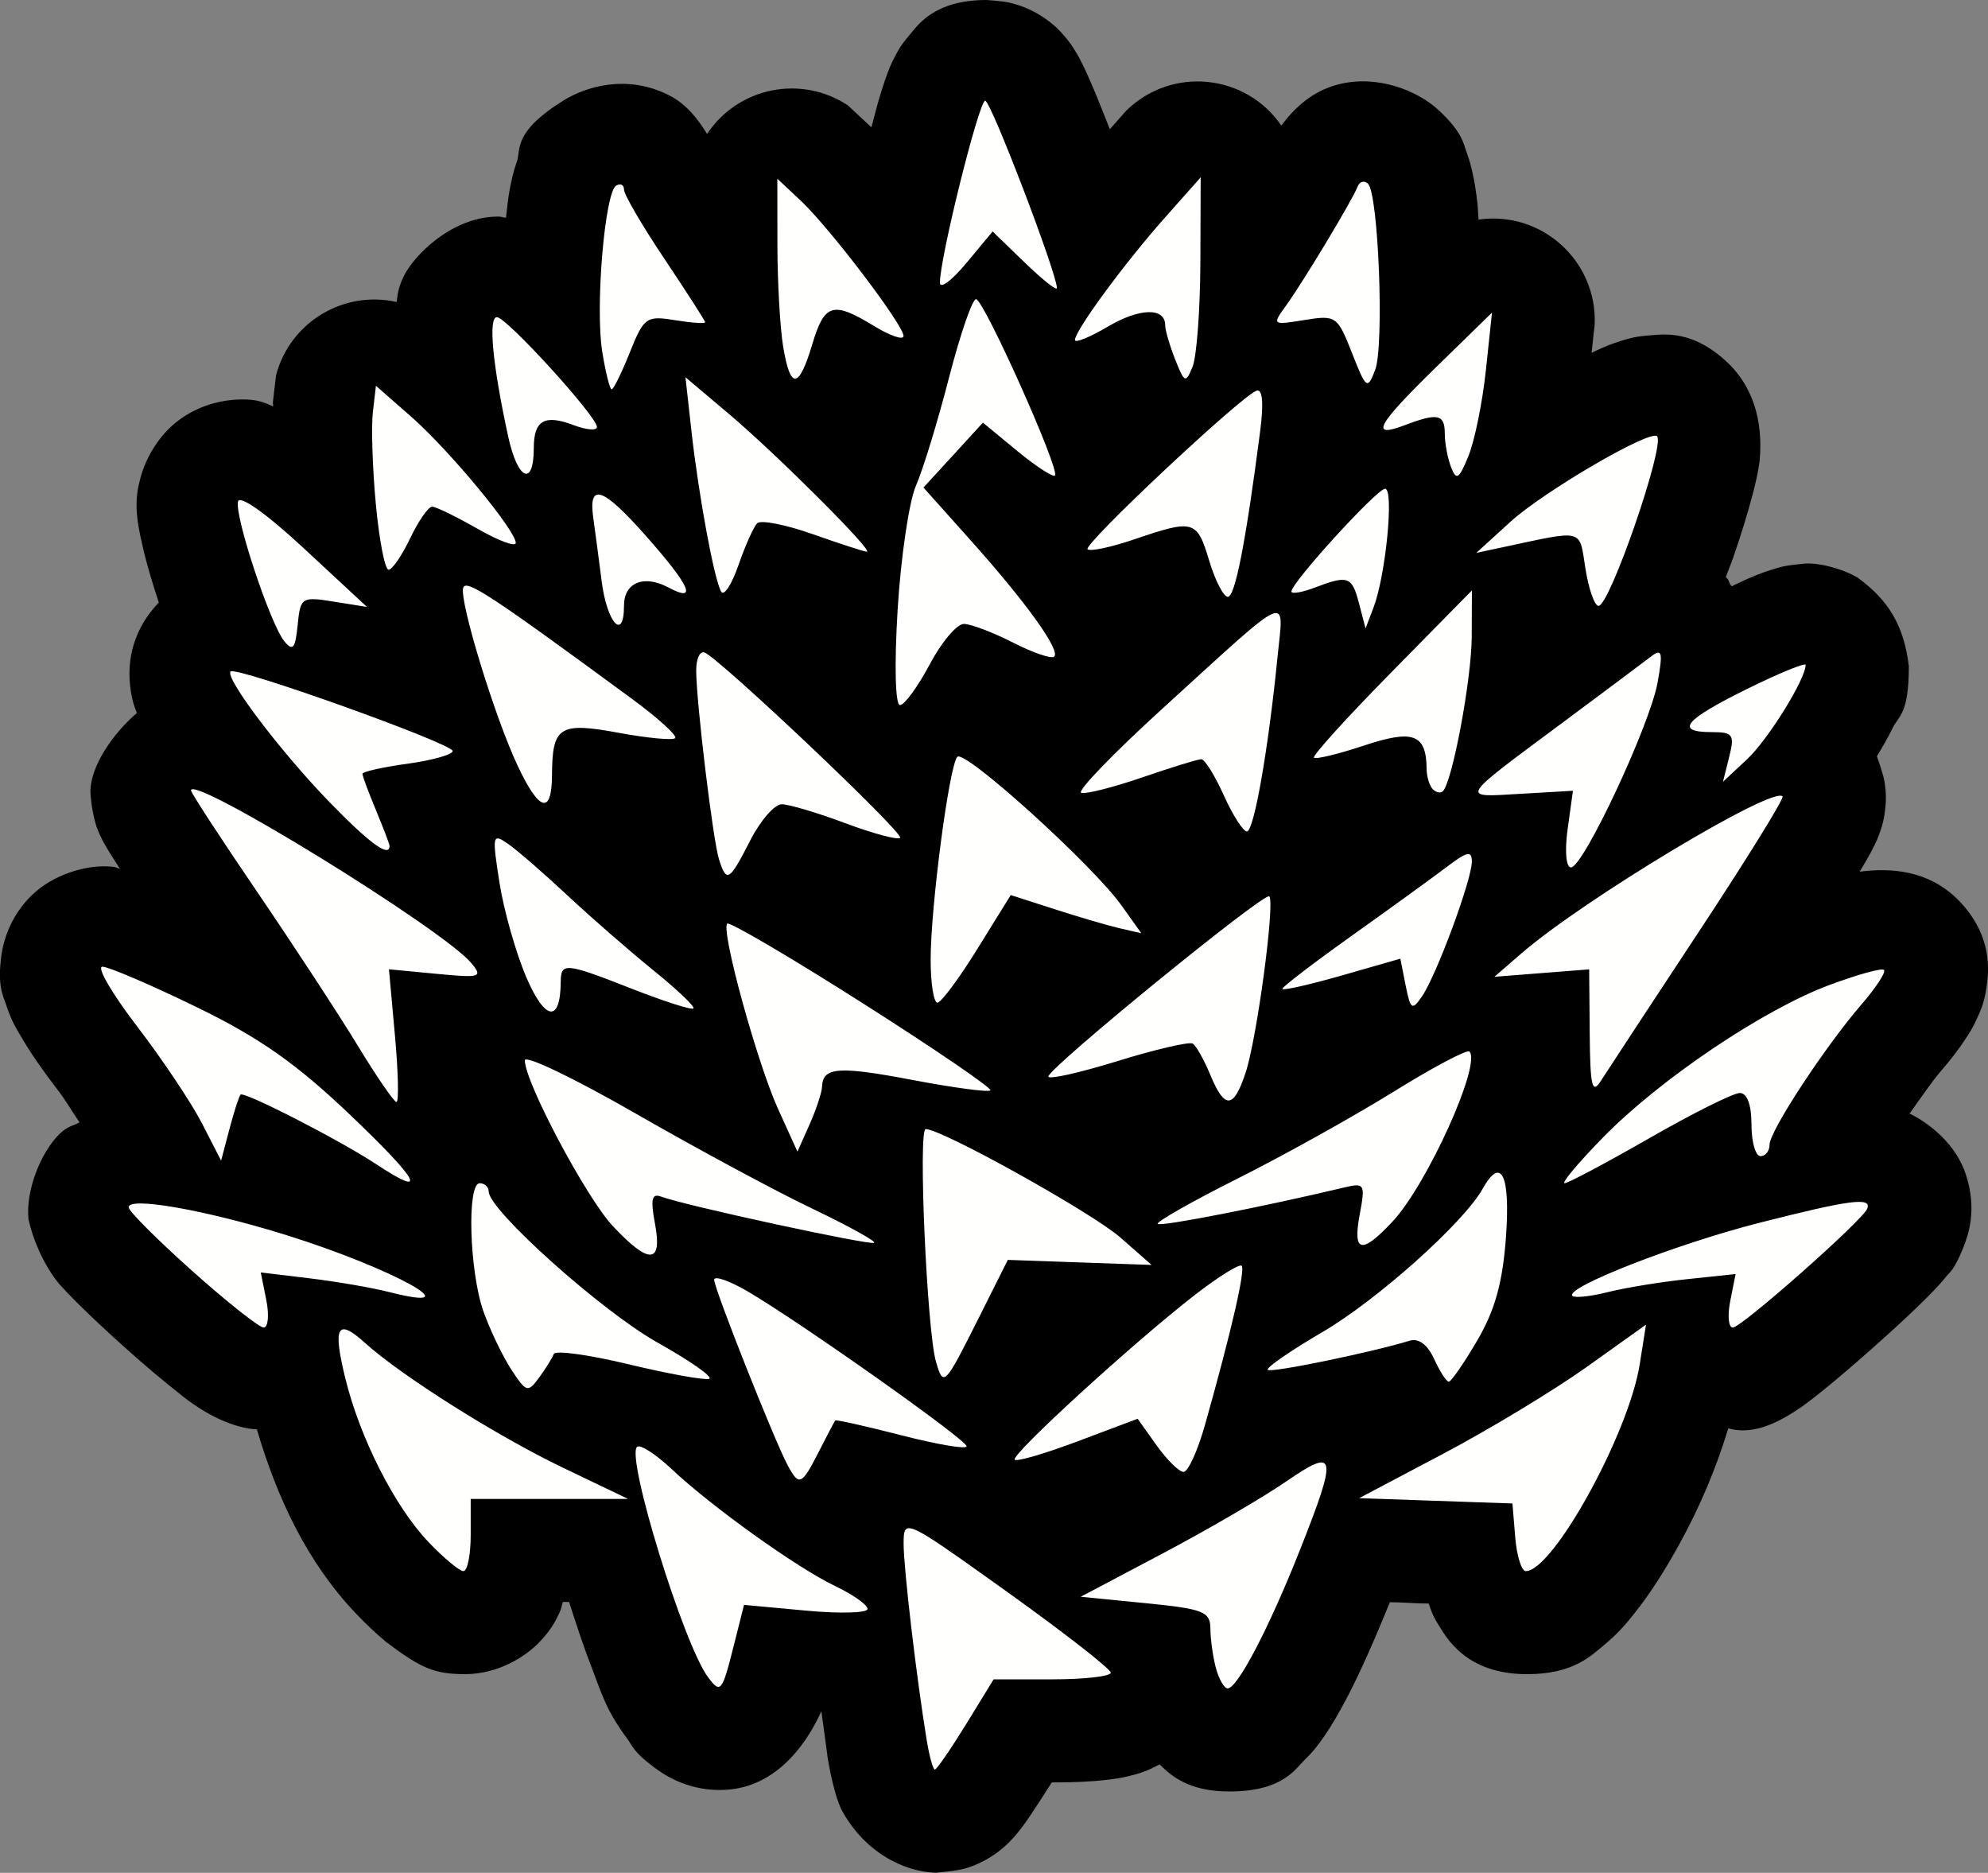 <?xml version="1.0" encoding="UTF-8" standalone="no"?>
<!-- Created with Inkscape (http://www.inkscape.org/) -->

<svg
   width="27mm"
   height="25.432mm"
   viewBox="0 0 27 25.432"
   version="1.1"
   id="svg5"
   inkscape:version="1.1.2 (0a00cf5339, 2022-02-04)"
   sodipodi:docname="Thistle-Badge.svg"
   xmlns:inkscape="http://www.inkscape.org/namespaces/inkscape"
   xmlns:sodipodi="http://sodipodi.sourceforge.net/DTD/sodipodi-0.dtd"
   xmlns="http://www.w3.org/2000/svg"
   xmlns:svg="http://www.w3.org/2000/svg">
  <rect x="0" y="0" width="27" height="25.432" fill="#808080" stroke="none"/>
  <sodipodi:namedview
     id="namedview7"
     pagecolor="#ffffff"
     bordercolor="#666666"
     borderopacity="1.0"
     inkscape:pageshadow="2"
     inkscape:pageopacity="0.0"
     inkscape:pagecheckerboard="0"
     inkscape:document-units="mm"
     showgrid="false"
     inkscape:zoom="18.959451"
     inkscape:cx="26.029234"
     inkscape:cy="32.991461"
     inkscape:window-width="1920"
     inkscape:window-height="1016"
     inkscape:window-x="0"
     inkscape:window-y="27"
     inkscape:window-maximized="1"
     inkscape:current-layer="layer2"
     fit-margin-top="0"
     fit-margin-left="0"
     fit-margin-right="0"
     fit-margin-bottom="0" />
  <defs
     id="defs2" />
  <g
     inkscape:label="Layer 1"
     inkscape:groupmode="layer"
     id="layer1"
     style="display:inline"
     transform="translate(-85.927,-84.225)">
    <path
       id="path939-8"
       style="stroke-width:0.123"
       d="m 99.327,84.225 c -0.728,0 -0.943,0.355 -1.056,0.486 -0.113,0.131 -0.147,0.202 -0.178,0.26 -0.063,0.115 -0.084,0.174 -0.107,0.234 -0.046,0.12 -0.078,0.224 -0.115,0.346 -0.035,0.116 -0.072,0.268 -0.109,0.403 l -0.318,-0.297 c -0.635,-0.422 -1.493,-0.248 -1.914,0.387 -0.125,-0.201 -0.274,-0.402 -0.518,-0.526 -0.575,-0.292 -1.134,-0.112 -1.426,0.068 -0.696,0.43 -0.583,0.669 -0.637,0.825 -0.054,0.156 -0.078,0.273 -0.101,0.396 -0.023,0.119 -0.033,0.251 -0.049,0.375 -0.048,-0.003 -0.051,-0.016 -0.108,-0.016 -0.631,0 -1.148,0.536 -1.28,0.809 -0.085,0.176 -0.081,0.252 -0.097,0.351 -0.725,-0.163 -1.448,0.276 -1.638,0.994 l -0.042,0.36 c -0.003,0.024 0.004,0.04 0.002,0.063 -0.117,-0.049 -0.225,-0.115 -0.557,-0.087 -0.205,0.018 -0.502,0.094 -0.766,0.308 -0.264,0.213 -0.431,0.539 -0.486,0.782 -0.1,0.354 -0.014,0.672 0.058,0.987 0.053,0.216 0.123,0.443 0.199,0.674 -0.419,0.436 -0.412,0.904 -0.391,1.118 0.021,0.204 0.061,0.298 0.093,0.382 -0.321,0.275 -0.631,0.718 -0.631,1.069 0.008,0.162 0.036,0.324 0.083,0.474 0.024,0.067 0.04,0.1 0.053,0.128 0.026,0.056 0.042,0.084 0.057,0.11 0.03,0.053 0.054,0.092 0.082,0.138 0.034,0.055 0.082,0.13 0.126,0.197 -0.057,-0.015 -0.046,-0.034 -0.225,-0.034 -0.257,0 -0.67,0.106 -0.962,0.383 -0.292,0.277 -0.394,0.614 -0.423,0.826 -0.058,0.423 0.026,0.552 0.063,0.667 0.075,0.23 0.137,0.321 0.204,0.436 0.134,0.231 0.295,0.46 0.492,0.717 0.119,0.155 0.176,0.261 0.302,0.448 -0.093,0.051 -0.157,0.047 -0.27,0.156 -0.25,0.242 -0.464,0.763 -0.423,1.16 0.055,0.256 0.197,0.607 0.409,0.869 0.079,0.089 0.156,0.17 0.248,0.261 0.183,0.182 0.412,0.397 0.664,0.622 0.254,0.227 0.495,0.431 0.701,0.593 0.39,0.326 0.782,0.493 1.08,0.508 0.273,0.929 0.683,1.805 1.342,2.497 0.138,0.145 0.272,0.272 0.413,0.39 0.486,0.366 0.659,0.433 1.065,0.437 0.475,0 0.838,-0.252 1.008,-0.426 0.17,-0.174 0.231,-0.303 0.279,-0.403 0.034,-0.072 0.031,-0.099 0.049,-0.152 h 0.084 c 0.098,0.304 0.198,0.612 0.305,0.886 0.134,0.344 0.188,0.574 0.492,0.981 0.058,0.078 0.073,0.178 0.413,0.419 0.17,0.12 0.513,0.306 0.97,0.261 0.699,-0.067 1.087,-0.705 1.246,-1.063 0.03,0.207 0.06,0.441 0.087,0.638 0.025,0.15 0.052,0.283 0.091,0.426 0.02,0.072 0.037,0.139 0.09,0.263 0.31,0.586 0.856,0.857 1.291,0.866 3.78e-4,0 0.283,-0.026 0.38,-0.053 0.097,-0.028 0.168,-0.058 0.225,-0.086 0.115,-0.056 0.179,-0.102 0.228,-0.138 0.098,-0.074 0.138,-0.116 0.172,-0.151 0.068,-0.07 0.097,-0.107 0.126,-0.144 0.058,-0.073 0.1,-0.134 0.148,-0.204 0.099,-0.149 0.196,-0.299 0.292,-0.45 h 0.025 c 0.262,0 0.497,-0.009 0.72,-0.035 0.112,-0.012 0.211,-0.025 0.376,-0.07 0.077,-0.021 0.176,-0.049 0.343,-0.14 0.152,0.15 0.391,0.368 0.944,0.368 0.729,0 0.895,-0.302 1.025,-0.428 0.13,-0.126 0.193,-0.216 0.256,-0.306 0.125,-0.179 0.22,-0.349 0.325,-0.549 0.184,-0.352 0.382,-0.806 0.578,-1.287 0.169,0 0.344,0.018 0.527,0.018 0.029,0.08 0.045,0.147 0.121,0.27 0.117,0.188 0.377,0.689 1.217,0.689 0.626,0 0.867,-0.25 1.048,-0.399 0.18,-0.149 0.297,-0.286 0.41,-0.429 0.226,-0.285 0.42,-0.596 0.608,-0.937 0.273,-0.495 0.497,-1.02 0.665,-1.574 0.367,0.109 0.741,-0.118 0.992,-0.288 0.098,-0.07 0.186,-0.139 0.285,-0.219 0.197,-0.159 0.425,-0.354 0.653,-0.556 0.228,-0.202 0.454,-0.407 0.64,-0.587 0.093,-0.09 0.176,-0.172 0.257,-0.259 0.04,-0.043 0.08,-0.086 0.129,-0.148 0.05,-0.062 0.108,-0.082 0.233,-0.39 0.074,-0.183 0.191,-0.525 0.039,-0.995 -0.135,-0.418 -0.496,-0.699 -0.766,-0.832 0.15,-0.208 0.311,-0.445 0.417,-0.567 0.132,-0.153 0.244,-0.294 0.349,-0.456 0.053,-0.081 0.103,-0.157 0.17,-0.313 0.034,-0.078 0.078,-0.17 0.109,-0.378 0.031,-0.209 0.093,-0.709 -0.394,-1.196 -0.401,-0.394 -0.903,-0.43 -1.33,-0.374 0.032,-0.053 0.074,-0.121 0.1,-0.168 0.036,-0.063 0.066,-0.116 0.106,-0.199 0.02,-0.042 0.042,-0.083 0.079,-0.195 0.018,-0.056 0.045,-0.124 0.063,-0.292 0.009,-0.084 0.02,-0.195 -0.011,-0.376 -0.014,-0.091 -0.098,-0.327 -0.098,-0.327 0,-5e-6 -0.005,-0.008 -0.005,-0.008 0.075,-0.125 0.148,-0.249 0.213,-0.382 0.083,-0.173 0.222,-0.186 0.222,-0.845 -0.067,-0.549 -0.274,-0.895 -0.698,-1.203 -0.107,-0.061 -0.203,-0.097 -0.284,-0.122 -0.325,-0.099 -0.45,-0.064 -0.546,-0.054 -0.194,0.019 -0.249,0.045 -0.311,0.063 -0.125,0.037 -0.205,0.07 -0.299,0.109 -0.079,0.032 -0.181,0.083 -0.269,0.123 -0.041,-0.046 -0.026,-0.08 -0.079,-0.125 0.032,-0.087 0.065,-0.163 0.096,-0.251 0.106,-0.307 0.202,-0.614 0.274,-0.892 0.036,-0.139 0.066,-0.265 0.089,-0.428 0.056,-0.6 -0.123,-1.021 -0.395,-1.302 -0.501,-0.501 -0.917,-0.421 -1.105,-0.408 -0.189,0.013 -0.281,0.043 -0.363,0.068 -0.164,0.049 -0.265,0.096 -0.376,0.147 -0.014,0.006 -0.029,0.016 -0.043,0.023 l 0.042,-0.386 c 0.036,-0.864 -0.721,-1.548 -1.577,-1.425 -0.007,-0.074 -0.008,-0.159 -0.016,-0.229 -0.016,-0.137 -0.034,-0.263 -0.067,-0.412 -0.017,-0.074 -0.035,-0.153 -0.078,-0.269 -0.043,-0.116 -0.055,-0.274 -0.38,-0.575 -0.29,-0.27 -0.839,-0.487 -1.367,-0.35 -0.353,0.092 -0.59,0.317 -0.771,0.558 -0.486,-0.709 -1.496,-0.805 -2.108,-0.2 l -0.221,0.25 c -0.075,-0.189 -0.153,-0.39 -0.219,-0.545 -0.053,-0.124 -0.099,-0.231 -0.153,-0.339 -0.027,-0.054 -0.051,-0.105 -0.108,-0.195 -0.028,-0.045 -0.059,-0.098 -0.152,-0.204 -0.047,-0.053 -0.106,-0.121 -0.239,-0.215 -0.066,-0.047 -0.153,-0.102 -0.28,-0.154 -0.064,-0.026 -0.138,-0.05 -0.225,-0.07 -0.087,-0.019 -0.297,-0.033 -0.298,-0.033 z"
       sodipodi:nodetypes="csscscccscsscssccccsscccscccssscsssssscsccssccsccscccssscccsccsssssccssccssssccsssssccssscssscssssccscsssscsccssssccssccssscccccssscccssssssscc"
       inkscape:export-filename="/home/alex/Downloads/path939-8.dxf"
       inkscape:export-xdpi="96"
       inkscape:export-ydpi="96" />
    <path
       style="fill:#000000;stroke-width:0.265"
       id="path899"
       d="" />
  </g>
  <g
     inkscape:groupmode="layer"
     id="layer2"
     inkscape:label="Layer 2"
     style="display:inline"
     transform="translate(-85.927,-84.225)">
    <path
       id="path939"
       style="display:inline;fill:#fffffe;fill-opacity:1;stroke-width:0.265"
       sodipodi:type="inkscape:offset"
       inkscape:radius="0"
       inkscape:original="M 114.85742 76.666016 C 114.67278 76.666016 113.5152 81.322163 113.5293 82.007812 C 113.53321 82.198743 113.88143 81.937057 114.30469 81.427734 L 115.07422 80.501953 L 116.01758 81.414062 C 116.53629 81.915551 116.96094 82.252509 116.96094 82.162109 C 116.96094 81.73078 115.02252 76.666016 114.85742 76.666016 z M 121.17773 78.914062 L 120.12109 80.105469 C 118.95197 81.420864 117.49023 83.409814 117.49023 83.685547 C 117.49023 83.782842 117.92473 83.605884 118.45508 83.292969 C 119.38664 82.743332 120.13672 82.725338 120.13672 83.253906 C 120.13672 83.394521 120.26815 83.846204 120.42969 84.255859 C 120.7026 84.947925 120.73796 84.962385 120.93945 84.470703 C 121.05871 84.179662 121.16197 82.810182 121.16797 81.427734 L 121.17773 78.914062 z M 108.75977 78.955078 L 108.76172 80.917969 C 108.76332 81.998362 108.83949 83.329297 108.92969 83.875 C 109.14046 85.150164 109.38908 85.130587 109.78516 83.808594 C 110.14461 82.608868 110.39081 82.537939 111.60352 83.277344 C 112.07646 83.565655 112.46289 83.695369 112.46289 83.566406 C 112.46289 83.244929 110.2889 80.384225 109.44531 79.595703 L 108.75977 78.955078 z M 126.08594 79.101562 C 125.97535 78.998764 125.83946 79.034166 125.78516 79.179688 C 125.6462 79.552177 124.19098 81.973022 123.68555 82.671875 C 123.26922 83.247514 123.27498 83.253079 124.2207 83.099609 C 125.14718 82.949262 125.19108 82.979682 125.61719 84.064453 C 126.03519 85.128575 126.06987 85.152938 126.29688 84.5625 C 126.56717 83.859408 126.39456 79.388424 126.08594 79.101562 z M 104.03125 79.158203 C 103.69752 79.364445 103.41566 82.726483 103.62305 84.023438 C 103.72052 84.632962 103.84509 85.132812 103.90039 85.132812 C 103.95573 85.132812 104.19645 84.642477 104.43555 84.044922 C 104.84587 83.019416 104.91952 82.967796 105.75586 83.103516 C 106.24319 83.182606 106.64258 83.210356 106.64258 83.166016 C 106.64258 83.121673 106.10601 82.287091 105.45117 81.310547 C 104.79632 80.334004 104.26172 79.418112 104.26172 79.275391 C 104.26172 79.132674 104.15765 79.080083 104.03125 79.158203 z M 114.58789 82.486328 C 114.47889 82.486328 114.12126 83.527474 113.79297 84.800781 C 113.46469 86.074089 113.03043 87.493349 112.82812 87.953125 C 112.62583 88.412901 112.38336 90.048709 112.28906 91.589844 C 112.19005 93.208878 112.21927 94.392578 112.35742 94.392578 C 112.48893 94.392578 112.88113 93.856016 113.22852 93.201172 C 113.57591 92.546329 114.02662 92.011719 114.23047 92.011719 C 114.43433 92.011719 115.08345 92.257401 115.67383 92.558594 C 116.26422 92.859787 116.80831 93.045233 116.88281 92.970703 C 117.07 92.783521 116.0589 91.377541 114.42188 89.548828 L 113.04688 88.011719 L 113.91992 87.060547 L 114.79102 86.107422 L 115.79492 86.935547 C 116.3471 87.390703 116.8466 87.715893 116.9043 87.658203 C 117.06228 87.500221 114.8166 82.486328 114.58789 82.486328 z M 129.72266 82.882812 L 128.10352 84.462891 C 126.33891 86.185157 126.12331 86.579289 127.16406 86.183594 C 128.13254 85.815381 128.33789 85.85946 128.33789 86.433594 C 128.33789 86.712733 128.42103 87.154267 128.52148 87.416016 C 128.67579 87.818145 128.75404 87.767265 129.03125 87.087891 C 129.21169 86.64568 129.44132 85.519407 129.54102 84.583984 L 129.72266 82.882812 z M 100.5332 83.015625 C 100.27333 83.015625 100.4047 84.406093 100.86523 86.521484 C 101.1427 87.796025 101.61523 88.003549 101.61523 86.851562 C 101.61523 86.040595 101.93272 85.858288 102.7832 86.181641 C 103.15921 86.324601 103.4668 86.349198 103.4668 86.236328 C 103.4668 85.925897 100.81602 83.015625 100.5332 83.015625 z M 106.06445 84.777344 L 106.23828 86.34375 C 106.449 88.239498 106.9095 90.729483 107.11328 91.068359 C 107.19497 91.204197 107.42414 90.850135 107.62109 90.28125 C 107.81805 89.712365 108.06454 89.161494 108.16992 89.058594 C 108.2753 88.955695 109.01187 89.101529 109.80664 89.382812 C 110.60142 89.664097 111.31137 89.894531 111.38477 89.894531 C 111.5997 89.894531 108.74207 87.039214 107.3457 85.859375 L 106.06445 84.777344 z M 96.984375 85.027344 L 96.894531 85.806641 C 96.844719 86.235701 96.883812 87.450833 96.982422 88.505859 C 97.081031 89.560885 97.249317 90.423828 97.355469 90.423828 C 97.461622 90.423828 97.747355 90.00737 97.990234 89.498047 C 98.233113 88.988724 98.523272 88.572419 98.634766 88.574219 C 98.746262 88.575972 99.342473 88.867091 99.960938 89.220703 C 100.5794 89.57432 101.08594 89.762688 101.08594 89.638672 C 101.08594 89.271421 99.143213 86.92422 98.023438 85.939453 L 96.984375 85.027344 z M 122.81836 85.169922 C 122.35904 85.332262 117.72074 89.683643 117.85938 89.822266 C 117.93143 89.894329 118.55354 89.761992 119.24219 89.527344 C 120.97597 88.936587 121.06952 88.964564 121.42773 90.160156 C 121.60212 90.742239 121.84808 91.216797 121.97461 91.216797 C 122.18638 91.216797 122.50162 89.603995 122.92188 86.359375 C 123.02876 85.533967 122.99101 85.108902 122.81836 85.169922 z M 134.56445 86.507812 C 134.36142 86.304778 131.23995 88.126008 130.25977 89.019531 L 129.26367 89.927734 L 130.02344 89.765625 C 132.45863 89.24623 132.27415 89.200066 132.46484 90.392578 C 132.56068 90.991955 132.73278 91.482422 132.84766 91.482422 C 133.17906 91.482422 134.81081 86.754174 134.56445 86.507812 z M 126.58789 88.046875 C 126.34717 88.050297 123.83984 90.79998 123.83984 91.060547 C 123.83984 91.140031 124.14625 91.089185 124.51953 90.947266 C 125.50508 90.57256 125.61471 90.611464 125.82422 91.416016 L 126.01367 92.144531 L 126.25 91.523438 C 126.60797 90.585589 126.85513 88.043075 126.58789 88.046875 z M 103.60156 88.234375 C 103.35604 88.150709 103.28516 88.375677 103.35938 88.896484 C 103.40651 89.227379 103.51767 90.062682 103.60547 90.753906 C 103.76182 91.985203 104.26172 92.534557 104.26172 91.474609 C 104.26172 90.798607 104.84614 90.558019 105.5625 90.941406 C 106.43079 91.406099 106.21319 90.90701 104.89648 89.419922 C 104.26816 88.710296 103.84709 88.318041 103.60156 88.234375 z M 92.9375 88.423828 C 92.837853 88.862017 93.883791 92.014259 94.296875 92.519531 C 94.54556 92.823714 94.61974 92.733609 94.6875 92.046875 C 94.768188 91.229136 94.804825 91.205813 95.746094 91.357422 L 96.720703 91.513672 L 94.869141 89.794922 C 93.774967 88.778845 92.98447 88.217263 92.9375 88.423828 z M 99.544922 90.949219 C 99.4216 91.319186 100.46221 94.726921 101.13867 96.166016 C 101.77543 97.520669 102.14244 97.621855 102.14844 96.443359 C 102.15515 95.018677 102.36764 94.884184 104.10352 95.205078 C 104.94581 95.360779 105.69212 95.430978 105.76172 95.361328 C 105.83137 95.291679 105.25559 94.76868 104.48047 94.199219 C 100.38023 91.18687 99.630432 90.692699 99.544922 90.949219 z M 129.13281 91.029297 L 126.76758 93.433594 C 125.46689 94.755481 124.4457 95.881207 124.5 95.935547 C 124.55434 95.989885 125.21661 95.828595 125.9707 95.578125 C 127.41561 95.098205 127.79469 95.241852 127.80469 96.267578 C 127.80691 96.497987 127.88933 96.764318 127.98633 96.861328 C 128.08334 96.958348 128.21515 96.984019 128.28125 96.917969 C 128.56157 96.637648 129.12295 93.624771 129.12695 92.380859 L 129.13281 91.029297 z M 123.25195 91.728516 C 122.86289 91.905548 121.97011 92.752558 120.04102 94.509766 C 118.60596 95.816956 117.5396 96.922707 117.67188 96.966797 C 117.80415 97.010889 118.61028 96.807016 119.46289 96.513672 C 120.31551 96.220328 121.09467 95.980469 121.19531 95.980469 C 121.29595 95.980469 121.59299 96.456981 121.85547 97.039062 C 122.11795 97.621145 122.42293 98.097656 122.5332 98.097656 C 122.7405 98.097656 123.16286 95.688448 123.43359 92.964844 C 123.52515 92.043755 123.64102 91.551483 123.25195 91.728516 z M 106.61914 92.849609 C 106.48605 92.801102 106.37791 93.039358 106.37891 93.378906 C 106.38197 94.321782 106.87006 98.35862 107.04883 98.921875 C 107.26883 99.615032 107.35142 99.563716 107.96484 98.361328 C 108.26179 97.779244 108.67686 97.302734 108.88672 97.302734 C 109.09659 97.302734 109.93609 97.552168 110.75195 97.857422 C 111.56782 98.162676 112.29233 98.356129 112.36133 98.287109 C 112.49069 98.157745 107.05135 93.007137 106.61914 92.849609 z M 134.66602 92.923828 C 134.63974 92.8119 134.55441 92.840382 134.39844 92.960938 C 134.19371 93.119169 133.01426 94.000789 131.77734 94.919922 C 128.71832 97.193012 128.77534 97.098511 130.54883 96.996094 L 132.09766 96.90625 L 131.94141 98.03125 C 131.85305 98.675049 131.89481 99.154297 132.03906 99.154297 C 132.40037 99.154297 134.35289 94.987143 134.58008 93.730469 C 134.66025 93.286985 134.69229 93.035756 134.66602 92.923828 z M 138.92188 93.214844 C 138.92188 93.137645 138.14705 93.455438 137.20117 93.921875 C 135.35829 94.83064 135.06947 95.185547 136.17188 95.185547 C 136.7926 95.185547 136.84384 95.259631 136.67969 95.914062 L 136.49805 96.640625 L 137.20508 95.980469 C 137.81795 95.408482 138.92188 93.630668 138.92188 93.214844 z M 92.720703 93.408203 C 92.542025 93.586881 94.195924 95.770265 95.619141 97.236328 C 96.793754 98.446301 97.382813 98.876708 97.382812 98.525391 C 97.382812 98.470402 97.202656 97.998983 96.984375 97.476562 C 96.766094 96.954142 96.587891 96.473936 96.587891 96.410156 C 96.587891 96.346377 97.182552 96.213352 97.910156 96.113281 C 98.63776 96.01321 99.234375 95.845 99.234375 95.740234 C 99.234375 95.521772 92.881571 93.247335 92.720703 93.408203 z M 114.03711 95.912109 C 113.79763 96.184119 113.25543 100.31396 113.25586 101.86719 C 113.25604 102.55841 113.34594 103.12309 113.45508 103.12109 C 113.56422 103.11949 114.09215 102.40827 114.62891 101.54102 L 115.60547 99.964844 L 116.87891 100.375 C 117.57908 100.60132 118.44009 100.8552 118.79297 100.9375 L 119.43555 101.08594 L 118.85352 100.26953 C 118.00792 99.081989 114.24423 95.676846 114.03711 95.912109 z M 91.560547 96.896484 C 91.560547 96.967648 92.435751 98.308908 93.503906 99.876953 C 94.57206 101.445 95.897914 103.47136 96.451172 104.38086 C 97.004431 105.29037 97.515741 106.03516 97.587891 106.03516 C 97.660036 106.03516 97.639969 105.15834 97.542969 104.08789 L 97.367188 102.14258 L 98.763672 102.27539 C 100.05208 102.39919 100.12993 102.37596 99.787109 101.96289 C 98.961683 100.96832 91.560547 96.410309 91.560547 96.896484 z M 138.24414 97.070312 C 137.94988 96.767617 132.39727 100.10645 130.58789 101.67383 L 129.79297 102.36133 L 131.18164 102.25195 L 132.57227 102.14258 L 132.58789 104.02344 C 132.60079 105.58157 132.65667 105.81838 132.91797 105.4082 C 133.09131 105.13609 134.38196 103.17001 135.78711 101.04102 C 137.19226 98.912032 138.29824 97.125974 138.24414 97.070312 z M 100.48047 98.384766 C 100.44591 98.532372 100.49822 98.89859 100.60938 99.607422 C 100.7371 100.4219 101.09287 101.67188 101.40039 102.38672 C 101.9454 103.65363 102.3939 103.71824 102.4043 102.5293 C 102.40953 101.931 102.51846 101.93963 104.52148 102.72461 C 105.44739 103.08747 106.24753 103.34232 106.29883 103.29102 C 106.35009 103.23976 105.82186 102.73817 105.12695 102.17578 C 104.43203 101.6134 103.30261 100.62924 102.61719 99.988281 C 101.93177 99.347324 101.14855 98.666209 100.875 98.474609 C 100.63693 98.307863 100.51503 98.237159 100.48047 98.384766 z M 129.13281 98.990234 C 129.13281 98.656192 128.99853 98.683062 128.4043 99.134766 C 128.00412 99.438967 126.75474 100.34387 125.62695 101.14648 C 124.49917 101.94911 123.57617 102.65564 123.57617 102.71484 C 123.57617 102.77405 124.35342 102.60018 125.30469 102.32812 L 127.03516 101.83203 L 127.19141 102.61914 C 127.3341 103.33259 127.38044 103.36158 127.67383 102.93359 C 128.09628 102.31733 129.13281 99.516097 129.13281 98.990234 z M 123.18945 100.00391 C 123.05196 99.86641 116.73384 105.01884 116.71094 105.28711 C 116.70257 105.38498 117.61079 105.18275 118.72852 104.83789 C 119.84624 104.49303 120.8431 104.26027 120.94336 104.32227 C 121.04361 104.38423 121.2749 104.79469 121.45703 105.23438 C 121.88154 106.25921 122.14329 106.24396 122.49609 105.17383 C 122.82865 104.16509 123.36305 100.17751 123.18945 100.00391 z M 107.28906 100.80273 C 107.09736 100.99444 108.16635 104.88999 108.78125 106.24023 L 109.34961 107.49023 L 109.70312 106.69531 C 109.89798 106.25874 110.06331 105.76121 110.07031 105.58789 C 110.09223 105.00897 110.54447 104.974 112.73047 105.38867 C 113.92472 105.61526 114.95037 105.75266 115.00977 105.69336 C 115.06912 105.63401 113.38237 104.48237 111.26172 103.13477 C 109.14108 101.78716 107.35366 100.73813 107.28906 100.80273 z M 88.960938 102.06641 C 88.781704 102.06641 89.238535 102.85214 89.974609 103.8125 C 90.710683 104.77286 91.567734 106.05226 91.878906 106.65625 L 92.443359 107.75391 L 92.6875 106.82812 C 92.821544 106.3188 92.968712 105.86426 93.013672 105.81836 C 93.116046 105.71381 95.919687 107.15111 96.984375 107.85352 C 98.5477 108.8849 98.273405 108.36118 96.228516 106.41211 C 94.64971 104.90729 93.565021 104.14621 91.71875 103.24805 C 90.381613 102.59757 89.140171 102.06641 88.960938 102.06641 z M 141.2207 102.16016 C 141.15811 102.09757 140.43083 102.29984 139.60352 102.60938 C 137.66419 103.33496 134.64769 105.36844 132.97852 107.07422 C 132.25639 107.8122 131.74964 108.41602 131.85156 108.41602 C 131.95347 108.41602 133.0748 107.81941 134.34375 107.0918 C 135.6127 106.3642 136.80418 105.76953 136.99219 105.76953 C 137.20646 105.76953 137.33398 106.11482 137.33398 106.69531 C 137.33398 107.20463 137.45214 107.62109 137.59766 107.62109 C 137.74318 107.62109 137.86328 107.47095 137.86328 107.28711 C 137.86328 106.88825 139.48889 104.40995 140.56836 103.16211 C 140.99071 102.67389 141.2833 102.22276 141.2207 102.16016 z M 129.06055 104.55273 C 128.99267 104.48485 127.98978 105.01632 126.83203 105.73438 C 125.67428 106.45243 123.62214 107.5951 122.27148 108.27344 C 120.92082 108.95179 119.86177 109.55316 119.91797 109.60938 C 120.00347 109.69487 123.04471 109.10004 125.39258 108.53906 C 125.98497 108.39752 126.01014 108.44119 125.84375 109.32812 C 125.63212 110.4562 125.89226 110.51467 126.80469 109.54102 C 127.81804 108.45967 129.42133 104.91351 129.06055 104.55273 z M 101.35156 104.8125 C 101.35156 105.44956 103.15306 108.84237 103.93164 109.67188 C 105.0019 110.81211 105.39274 110.79125 105.16992 109.60352 C 105.03416 108.87989 105.07451 108.70437 105.35547 108.81055 C 106.035 109.06737 111.50941 110.25231 111.59961 110.16211 C 111.64916 110.11256 110.82223 109.65731 109.76172 109.15039 C 108.7012 108.64348 106.37443 107.39008 104.5918 106.36523 C 102.80917 105.34039 101.35156 104.64146 101.35156 104.8125 z M 113.10938 106.82812 C 112.88437 106.82812 113.14684 112.74298 113.41211 113.65234 C 113.63136 114.40392 113.65944 114.37421 114.68359 112.33203 L 115.51953 110.66406 L 117.62891 110.73828 L 119.73828 110.8125 L 118.81641 110.00391 C 117.98243 109.2748 113.58517 106.82813 113.10938 106.82812 z M 130.04102 108.23438 C 129.92174 107.99039 129.71804 108.0947 129.44531 108.58203 C 128.89016 109.57403 126.35505 111.84096 124.75391 112.77734 C 123.80791 113.33059 123.08378 113.83174 123.14258 113.89062 C 123.23693 113.98497 126.1802 113.37997 127.30273 113.03516 C 127.56843 112.95354 127.83114 113.14827 128.02344 113.57031 C 128.19015 113.93621 128.38342 114.23633 128.45312 114.23633 C 128.52286 114.23633 128.89891 113.69112 129.28906 113.02539 C 129.80906 112.13808 130.03476 111.32559 130.13086 109.98242 C 130.1961 109.07064 130.16029 108.47836 130.04102 108.23438 z M 100.02734 108.41602 C 99.646081 108.41602 99.724759 111.01838 100.14062 112.18359 C 100.33492 112.72797 100.70126 113.49245 100.95703 113.88281 C 101.39557 114.55211 101.44227 114.56619 101.77344 114.11328 C 101.96659 113.84913 102.15957 113.53845 102.20117 113.42383 C 102.2428 113.3092 103.22842 113.44503 104.39258 113.72461 C 105.55675 114.0042 106.62194 114.19644 106.75781 114.15234 C 106.89368 114.10825 106.21627 113.63193 105.25391 113.09375 C 103.62136 112.18078 100.29297 109.20412 100.29297 108.6582 C 100.29297 108.52432 100.17286 108.41602 100.02734 108.41602 z M 89.730469 109.12695 C 89.742687 109.24501 90.585578 110.08658 91.603516 110.99609 C 92.621453 111.90559 93.561034 112.64844 93.691406 112.64844 C 93.821786 112.64844 93.856418 112.28599 93.767578 111.8418 L 93.605469 111.0332 L 95.03125 111.20508 C 95.814951 111.29914 96.866047 111.47952 97.367188 111.60742 C 99.903891 112.25484 97.466617 110.90726 94.339844 109.93359 C 91.978333 109.19819 89.696559 108.79931 89.730469 109.12695 z M 140.72852 109.16211 C 140.86879 108.81552 140.21714 108.90069 137.56641 109.57617 C 135.12541 110.19821 131.84367 111.48038 132.08203 111.71875 C 132.14896 111.78568 132.61409 111.73674 133.11523 111.60938 C 133.61637 111.48202 134.66606 111.31062 135.44727 111.22852 L 136.86719 111.07812 L 136.71094 111.86328 C 136.6246 112.29502 136.65795 112.64844 136.78516 112.64844 C 137.03947 112.64844 140.58691 109.51202 140.72852 109.16211 z M 122.37891 110.83594 C 122.31478 110.7718 121.69391 111.15876 121 111.69727 C 119.17965 113.10995 115.59067 116.3934 115.72266 116.52539 C 115.78443 116.58716 116.62177 116.34191 117.58203 115.98047 L 119.32812 115.32422 L 119.88281 116.10352 C 120.18792 116.532 120.54424 116.88281 120.67578 116.88281 C 120.80733 116.88281 121.09149 116.25618 121.30664 115.49219 C 122.08027 112.74508 122.49343 110.95045 122.37891 110.83594 z M 106.90625 111.24805 C 106.90625 111.50805 108.65891 115.92973 109.06055 116.68359 C 109.39539 117.31207 109.47206 117.27911 109.97656 116.28711 C 110.21708 115.81417 110.43363 115.40285 110.45703 115.37305 C 110.48045 115.34325 111.35677 115.53864 112.40625 115.80859 C 113.45573 116.07856 114.3135 116.22351 114.3125 116.12891 C 114.30997 115.93859 109.46472 112.51115 107.89844 111.5918 C 107.35274 111.27152 106.90625 111.11643 106.90625 111.24805 z M 134.24023 112.56445 L 132.50391 113.80273 C 131.54935 114.48389 129.65638 115.62956 128.29688 116.34766 L 125.82617 117.65234 L 128.07422 117.73047 L 130.32227 117.80859 L 130.4043 118.80078 C 130.44946 119.34649 130.58838 119.79297 130.71289 119.79297 C 131.51147 119.79297 133.7316 115.76508 134.05469 113.73047 L 134.24023 112.56445 z M 95.927734 112.77148 C 95.83971 112.93286 95.899282 113.37696 96.085938 114.13867 C 96.515446 115.89145 97.532851 117.89613 98.519531 118.93359 C 98.969326 119.40653 99.433807 119.79297 99.550781 119.79297 C 99.667752 119.79297 99.763672 119.31646 99.763672 118.73438 L 99.763672 117.67578 L 102.07031 117.67578 L 104.37891 117.67578 L 102.4707 116.76172 C 100.53112 115.83221 97.734258 114.06885 96.65625 113.0957 C 96.252777 112.73147 96.015758 112.61011 95.927734 112.77148 z M 104.64062 116.15039 C 104.32062 116.47041 106.00982 121.94422 106.72461 122.90234 C 107.09166 123.39433 107.1371 123.34045 107.47266 122.00781 L 107.78125 120.7832 L 109.59375 120.95117 C 110.59037 121.04381 111.4043 121.02192 111.4043 120.90234 C 111.4043 120.78275 110.98076 120.48328 110.46289 120.23633 C 109.33755 119.69969 106.8453 117.91638 105.6543 116.79688 C 105.18353 116.35438 104.72774 116.06329 104.64062 116.15039 z M 124.85938 116.73047 C 124.80258 116.45224 124.41949 116.65749 123.67188 117.17188 C 122.99666 117.63643 121.36687 118.58609 120.05078 119.28125 L 117.6582 120.54492 L 119.55859 120.73242 C 121.25848 120.89992 121.45989 120.97864 121.46289 121.48047 C 121.46488 121.78909 121.5373 122.3093 121.625 122.63672 C 121.71275 122.96414 121.86895 123.23242 121.9707 123.23242 C 122.25688 123.23242 123.18276 121.45947 124.08203 119.19141 C 124.64491 117.77178 124.91615 117.0087 124.85938 116.73047 z M 112.51367 118.58789 C 112.46506 118.66024 112.46289 118.80041 112.46289 118.99023 C 112.46289 119.71745 112.83972 122.91882 113.14062 124.75391 C 113.21819 125.22685 113.32521 125.61328 113.37891 125.61328 C 113.43259 125.61328 113.84332 125.01862 114.29102 124.29102 L 115.10352 122.9668 L 116.82617 122.9668 C 117.7734 122.9668 118.54406 122.87868 118.53906 122.76953 C 118.53422 122.66039 117.16474 121.5927 115.49609 120.39844 C 113.23222 118.77818 112.6595 118.37084 112.51367 118.58789 z "
       transform="matrix(0.463,0,0,0.463,46.129,50.096)"
       d="m 114.857,76.666 c -0.185,0 -1.342,4.656 -1.328,5.342 0.004,0.191 0.352,-0.071 0.775,-0.58 l 0.77,-0.926 0.943,0.912 c 0.519,0.501 0.943,0.838 0.943,0.748 0,-0.431 -1.938,-5.496 -2.104,-5.496 z m 6.32,2.248 -1.057,1.191 c -1.169,1.315 -2.631,3.304 -2.631,3.58 0,0.097 0.434,-0.08 0.965,-0.393 0.932,-0.55 1.682,-0.568 1.682,-0.039 0,0.141 0.131,0.592 0.293,1.002 0.273,0.692 0.308,0.707 0.51,0.215 0.119,-0.291 0.223,-1.661 0.229,-3.043 z m -12.418,0.041 0.002,1.963 c 0.002,1.08 0.078,2.411 0.168,2.957 0.211,1.275 0.459,1.256 0.855,-0.066 0.359,-1.2 0.606,-1.271 1.818,-0.531 0.473,0.288 0.859,0.418 0.859,0.289 0,-0.321 -2.174,-3.182 -3.018,-3.971 z m 17.326,0.146 c -0.111,-0.103 -0.246,-0.067 -0.301,0.078 -0.139,0.372 -1.594,2.793 -2.1,3.492 -0.416,0.576 -0.411,0.581 0.535,0.428 0.926,-0.15 0.97,-0.12 1.396,0.965 0.418,1.064 0.453,1.088 0.68,0.498 0.27,-0.703 0.098,-5.174 -0.211,-5.461 z m -22.055,0.057 c -0.334,0.206 -0.616,3.568 -0.408,4.865 0.098,0.61 0.222,1.109 0.277,1.109 0.055,0 0.296,-0.49 0.535,-1.088 0.41,-1.026 0.484,-1.077 1.32,-0.941 0.487,0.079 0.887,0.107 0.887,0.062 0,-0.044 -0.537,-0.879 -1.191,-1.855 -0.655,-0.977 -1.189,-1.892 -1.189,-2.035 0,-0.143 -0.104,-0.195 -0.23,-0.117 z m 10.557,3.328 c -0.109,0 -0.467,1.041 -0.795,2.314 -0.328,1.273 -0.763,2.693 -0.965,3.152 -0.202,0.46 -0.445,2.096 -0.539,3.637 -0.099,1.619 -0.07,2.803 0.068,2.803 0.132,0 0.524,-0.537 0.871,-1.191 0.347,-0.655 0.798,-1.189 1.002,-1.189 0.204,0 0.853,0.246 1.443,0.547 0.59,0.301 1.134,0.487 1.209,0.412 0.187,-0.187 -0.824,-1.593 -2.461,-3.422 l -1.375,-1.537 0.873,-0.951 0.871,-0.953 1.004,0.828 c 0.552,0.455 1.052,0.78 1.109,0.723 0.158,-0.158 -2.088,-5.172 -2.316,-5.172 z m 15.135,0.396 -1.619,1.58 c -1.765,1.722 -1.98,2.116 -0.939,1.721 0.968,-0.368 1.174,-0.324 1.174,0.25 0,0.279 0.083,0.721 0.184,0.982 0.154,0.402 0.233,0.351 0.51,-0.328 0.18,-0.442 0.41,-1.568 0.51,-2.504 z m -29.189,0.133 c -0.26,0 -0.129,1.39 0.332,3.506 0.277,1.275 0.75,1.482 0.75,0.33 0,-0.811 0.317,-0.993 1.168,-0.67 0.376,0.143 0.684,0.168 0.684,0.055 0,-0.31 -2.651,-3.221 -2.934,-3.221 z m 5.531,1.762 0.174,1.566 c 0.211,1.896 0.671,4.386 0.875,4.725 0.082,0.136 0.311,-0.218 0.508,-0.787 0.197,-0.569 0.443,-1.12 0.549,-1.223 0.105,-0.103 0.842,0.043 1.637,0.324 0.795,0.281 1.505,0.512 1.578,0.512 0.215,0 -2.643,-2.855 -4.039,-4.035 z m -9.08,0.25 -0.09,0.779 c -0.05,0.429 -0.011,1.644 0.088,2.699 0.099,1.055 0.267,1.918 0.373,1.918 0.106,0 0.392,-0.416 0.635,-0.926 0.243,-0.509 0.533,-0.926 0.645,-0.924 0.111,0.002 0.708,0.293 1.326,0.646 0.618,0.354 1.125,0.542 1.125,0.418 0,-0.367 -1.943,-2.714 -3.063,-3.699 z m 25.834,0.143 c -0.459,0.162 -5.098,4.514 -4.959,4.652 0.072,0.072 0.694,-0.06 1.383,-0.295 1.734,-0.591 1.827,-0.563 2.186,0.633 0.174,0.582 0.42,1.057 0.547,1.057 0.212,0 0.527,-1.613 0.947,-4.857 0.107,-0.825 0.069,-1.25 -0.104,-1.189 z m 11.746,1.338 c -0.203,-0.203 -3.325,1.618 -4.305,2.512 l -0.996,0.908 0.76,-0.162 c 2.435,-0.519 2.251,-0.566 2.441,0.627 0.096,0.599 0.268,1.09 0.383,1.09 0.331,0 1.963,-4.728 1.717,-4.975 z m -7.977,1.539 c -0.241,0.003 -2.748,2.753 -2.748,3.014 0,0.079 0.306,0.029 0.68,-0.113 0.986,-0.375 1.095,-0.336 1.305,0.469 l 0.189,0.729 0.236,-0.621 c 0.358,-0.938 0.605,-3.48 0.338,-3.477 z m -22.986,0.188 c -0.246,-0.084 -0.316,0.141 -0.242,0.662 0.047,0.331 0.158,1.166 0.246,1.857 0.156,1.231 0.656,1.781 0.656,0.721 0,-0.676 0.584,-0.917 1.301,-0.533 0.868,0.465 0.651,-0.034 -0.666,-1.521 -0.628,-0.71 -1.049,-1.102 -1.295,-1.186 z M 92.938,88.424 c -0.1,0.438 0.946,3.59 1.359,4.096 0.249,0.304 0.323,0.214 0.391,-0.473 0.081,-0.818 0.117,-0.841 1.059,-0.689 l 0.975,0.156 -1.852,-1.719 C 93.775,88.779 92.984,88.217 92.938,88.424 Z m 6.607,2.525 c -0.123,0.37 0.917,3.778 1.594,5.217 0.637,1.355 1.004,1.456 1.01,0.277 0.007,-1.425 0.219,-1.559 1.955,-1.238 0.842,0.156 1.589,0.226 1.658,0.156 0.07,-0.07 -0.506,-0.593 -1.281,-1.162 -4.1,-3.012 -4.85,-3.507 -4.936,-3.25 z m 29.588,0.08 -2.365,2.404 c -1.301,1.322 -2.322,2.448 -2.268,2.502 0.054,0.054 0.717,-0.107 1.471,-0.357 1.445,-0.48 1.824,-0.336 1.834,0.689 0.002,0.23 0.085,0.497 0.182,0.594 0.097,0.097 0.229,0.123 0.295,0.057 0.28,-0.28 0.842,-3.293 0.846,-4.537 z m -5.881,0.699 c -0.389,0.177 -1.282,1.024 -3.211,2.781 -1.435,1.307 -2.501,2.413 -2.369,2.457 0.132,0.044 0.938,-0.16 1.791,-0.453 0.853,-0.293 1.632,-0.533 1.732,-0.533 0.101,0 0.398,0.477 0.66,1.059 0.262,0.582 0.567,1.059 0.678,1.059 0.207,0 0.63,-2.409 0.9,-5.133 0.092,-0.921 0.207,-1.413 -0.182,-1.236 z m -16.633,1.121 c -0.133,-0.049 -0.241,0.19 -0.24,0.529 0.003,0.943 0.491,4.98 0.67,5.543 0.22,0.693 0.303,0.642 0.916,-0.561 0.297,-0.582 0.712,-1.059 0.922,-1.059 0.21,0 1.049,0.249 1.865,0.555 0.816,0.305 1.54,0.499 1.609,0.43 0.129,-0.129 -5.31,-5.28 -5.742,-5.438 z m 28.047,0.074 c -0.026,-0.112 -0.112,-0.083 -0.268,0.037 -0.205,0.158 -1.384,1.04 -2.621,1.959 -3.059,2.273 -3.002,2.179 -1.229,2.076 l 1.549,-0.09 -0.156,1.125 c -0.088,0.644 -0.047,1.123 0.098,1.123 0.361,0 2.314,-4.167 2.541,-5.424 0.08,-0.443 0.112,-0.695 0.086,-0.807 z m 4.256,0.291 c 0,-0.077 -0.775,0.241 -1.721,0.707 -1.843,0.909 -2.132,1.264 -1.029,1.264 0.621,0 0.672,0.074 0.508,0.729 l -0.182,0.727 0.707,-0.66 c 0.613,-0.572 1.717,-2.35 1.717,-2.766 z m -46.201,0.193 c -0.179,0.179 1.475,2.362 2.898,3.828 1.175,1.21 1.764,1.64 1.764,1.289 0,-0.055 -0.18,-0.526 -0.398,-1.049 -0.218,-0.522 -0.396,-1.003 -0.396,-1.066 0,-0.064 0.595,-0.197 1.322,-0.297 0.728,-0.1 1.324,-0.268 1.324,-0.373 0,-0.218 -6.353,-2.493 -6.514,-2.332 z m 21.316,2.504 c -0.239,0.272 -0.782,4.402 -0.781,5.955 1.8e-4,0.691 0.09,1.256 0.199,1.254 0.109,-0.002 0.637,-0.713 1.174,-1.58 l 0.977,-1.576 1.273,0.41 c 0.7,0.226 1.561,0.48 1.914,0.562 l 0.643,0.148 -0.582,-0.816 c -0.846,-1.188 -4.609,-4.593 -4.816,-4.357 z m -22.477,0.984 c 0,0.071 0.875,1.412 1.943,2.98 1.068,1.568 2.394,3.594 2.947,4.504 0.553,0.91 1.065,1.654 1.137,1.654 0.072,0 0.052,-0.877 -0.045,-1.947 l -0.176,-1.945 1.396,0.133 c 1.288,0.124 1.366,0.101 1.023,-0.312 -0.825,-0.995 -8.227,-5.553 -8.227,-5.066 z m 46.684,0.174 c -0.294,-0.303 -5.847,3.036 -7.656,4.604 l -0.795,0.688 1.389,-0.109 1.391,-0.109 0.016,1.881 c 0.013,1.558 0.069,1.795 0.33,1.385 0.173,-0.272 1.464,-2.238 2.869,-4.367 1.405,-2.129 2.511,-3.915 2.457,-3.971 z m -37.764,1.314 c -0.035,0.148 0.018,0.514 0.129,1.223 0.128,0.814 0.483,2.064 0.791,2.779 0.545,1.267 0.994,1.332 1.004,0.143 0.005,-0.598 0.114,-0.59 2.117,0.195 0.926,0.363 1.726,0.618 1.777,0.566 0.051,-0.051 -0.477,-0.553 -1.172,-1.115 -0.695,-0.562 -1.824,-1.547 -2.51,-2.187 -0.685,-0.641 -1.469,-1.322 -1.742,-1.514 -0.238,-0.167 -0.36,-0.237 -0.395,-0.09 z m 28.652,0.605 c 0,-0.334 -0.134,-0.307 -0.729,0.145 -0.4,0.304 -1.65,1.209 -2.777,2.012 -1.128,0.803 -2.051,1.509 -2.051,1.568 0,0.059 0.777,-0.115 1.729,-0.387 l 1.73,-0.496 0.156,0.787 c 0.143,0.713 0.189,0.742 0.482,0.314 0.422,-0.616 1.459,-3.417 1.459,-3.943 z m -5.943,1.014 c -0.137,-0.138 -6.456,5.015 -6.479,5.283 -0.008,0.098 0.9,-0.104 2.018,-0.449 1.118,-0.345 2.115,-0.578 2.215,-0.516 0.1,0.062 0.332,0.472 0.514,0.912 0.425,1.025 0.686,1.01 1.039,-0.061 0.333,-1.009 0.867,-4.996 0.693,-5.17 z m -15.9,0.799 c -0.192,0.192 0.877,4.087 1.492,5.438 l 0.568,1.25 0.354,-0.795 c 0.195,-0.437 0.36,-0.934 0.367,-1.107 0.022,-0.579 0.474,-0.614 2.66,-0.199 1.194,0.227 2.22,0.364 2.279,0.305 0.059,-0.059 -1.627,-1.211 -3.748,-2.559 -2.121,-1.348 -3.908,-2.397 -3.973,-2.332 z m -18.328,1.264 c -0.179,0 0.278,0.786 1.014,1.746 0.736,0.96 1.593,2.24 1.904,2.844 l 0.564,1.098 0.244,-0.926 c 0.134,-0.509 0.281,-0.964 0.326,-1.01 0.102,-0.105 2.906,1.333 3.971,2.035 1.563,1.031 1.289,0.508 -0.756,-1.441 -1.579,-1.505 -2.663,-2.266 -4.51,-3.164 -1.337,-0.65 -2.579,-1.182 -2.758,-1.182 z m 52.26,0.094 c -0.063,-0.063 -0.79,0.14 -1.617,0.449 -1.939,0.726 -4.956,2.759 -6.625,4.465 -0.722,0.738 -1.229,1.342 -1.127,1.342 0.102,0 1.223,-0.597 2.492,-1.324 1.269,-0.728 2.46,-1.322 2.648,-1.322 0.214,0 0.342,0.345 0.342,0.926 0,0.509 0.118,0.926 0.264,0.926 0.146,0 0.266,-0.15 0.266,-0.334 0,-0.399 1.626,-2.877 2.705,-4.125 0.422,-0.488 0.715,-0.939 0.652,-1.002 z m -12.16,2.393 c -0.068,-0.068 -1.071,0.464 -2.229,1.182 -1.158,0.718 -3.21,1.861 -4.561,2.539 -1.351,0.678 -2.41,1.28 -2.354,1.336 0.086,0.086 3.127,-0.509 5.475,-1.07 0.592,-0.142 0.618,-0.098 0.451,0.789 -0.212,1.128 0.049,1.187 0.961,0.213 1.013,-1.081 2.617,-4.628 2.256,-4.988 z m -27.709,0.26 c 0,0.637 1.802,4.03 2.58,4.859 1.07,1.14 1.461,1.119 1.238,-0.068 -0.136,-0.724 -0.095,-0.899 0.186,-0.793 0.68,0.257 6.154,1.442 6.244,1.352 0.05,-0.05 -0.777,-0.505 -1.838,-1.012 -1.061,-0.507 -3.387,-1.76 -5.17,-2.785 -1.783,-1.025 -3.24,-1.724 -3.24,-1.553 z m 11.758,2.016 c -0.225,0 0.037,5.915 0.303,6.824 0.219,0.752 0.247,0.722 1.271,-1.32 l 0.836,-1.668 2.109,0.074 2.109,0.074 -0.922,-0.809 c -0.834,-0.729 -5.231,-3.176 -5.707,-3.176 z m 16.932,1.406 c -0.119,-0.244 -0.323,-0.14 -0.596,0.348 -0.555,0.992 -3.09,3.259 -4.691,4.195 -0.946,0.553 -1.67,1.054 -1.611,1.113 0.094,0.094 3.038,-0.511 4.16,-0.855 0.266,-0.082 0.528,0.113 0.721,0.535 0.167,0.366 0.36,0.666 0.43,0.666 0.07,0 0.446,-0.545 0.836,-1.211 0.52,-0.887 0.746,-1.7 0.842,-3.043 0.065,-0.912 0.029,-1.504 -0.09,-1.748 z m -30.014,0.182 c -0.381,0 -0.303,2.602 0.113,3.768 0.194,0.544 0.561,1.309 0.816,1.699 0.439,0.669 0.485,0.683 0.816,0.23 0.193,-0.264 0.386,-0.575 0.428,-0.689 0.042,-0.115 1.027,0.021 2.191,0.301 1.164,0.28 2.229,0.472 2.365,0.428 0.136,-0.044 -0.542,-0.52 -1.504,-1.059 -1.633,-0.913 -4.961,-3.89 -4.961,-4.436 0,-0.134 -0.12,-0.242 -0.266,-0.242 z m -10.297,0.711 c 0.012,0.118 0.855,0.96 1.873,1.869 1.018,0.909 1.958,1.652 2.088,1.652 0.13,0 0.165,-0.362 0.076,-0.807 l -0.162,-0.809 1.426,0.172 c 0.784,0.094 1.835,0.274 2.336,0.402 2.537,0.647 0.099,-0.7 -3.027,-1.674 -2.362,-0.735 -4.643,-1.134 -4.609,-0.807 z m 50.998,0.035 c 0.14,-0.347 -0.511,-0.261 -3.162,0.414 -2.441,0.622 -5.723,1.904 -5.484,2.143 0.067,0.067 0.532,0.018 1.033,-0.109 0.501,-0.127 1.551,-0.299 2.332,-0.381 l 1.42,-0.15 -0.156,0.785 c -0.086,0.432 -0.053,0.785 0.074,0.785 0.254,0 3.802,-3.136 3.943,-3.486 z m -18.35,1.674 c -0.064,-0.064 -0.685,0.323 -1.379,0.861 -1.82,1.413 -5.409,4.696 -5.277,4.828 0.062,0.062 0.899,-0.183 1.859,-0.545 l 1.746,-0.656 0.555,0.779 c 0.305,0.428 0.661,0.779 0.793,0.779 0.132,0 0.416,-0.627 0.631,-1.391 0.774,-2.747 1.187,-4.542 1.072,-4.656 z m -15.473,0.412 c 0,0.26 1.753,4.682 2.154,5.436 0.335,0.628 0.412,0.596 0.916,-0.396 0.241,-0.473 0.457,-0.884 0.48,-0.914 0.023,-0.03 0.9,0.166 1.949,0.436 1.049,0.27 1.907,0.415 1.906,0.32 -0.003,-0.19 -4.848,-3.618 -6.414,-4.537 -0.546,-0.32 -0.992,-0.475 -0.992,-0.344 z m 27.334,1.316 -1.736,1.238 c -0.955,0.681 -2.848,1.827 -4.207,2.545 l -2.471,1.305 2.248,0.078 2.248,0.078 0.082,0.992 c 0.045,0.546 0.184,0.992 0.309,0.992 0.799,0 3.019,-4.028 3.342,-6.062 z m -38.312,0.207 c -0.088,0.161 -0.028,0.605 0.158,1.367 0.43,1.753 1.447,3.757 2.434,4.795 0.45,0.473 0.914,0.859 1.031,0.859 0.117,0 0.213,-0.477 0.213,-1.059 v -1.059 h 2.307 2.309 l -1.908,-0.914 c -1.94,-0.93 -4.736,-2.693 -5.814,-3.666 -0.403,-0.364 -0.64,-0.486 -0.729,-0.324 z m 8.713,3.379 c -0.32,0.32 1.369,5.794 2.084,6.752 0.367,0.492 0.412,0.438 0.748,-0.895 l 0.309,-1.225 1.812,0.168 c 0.997,0.093 1.811,0.071 1.811,-0.049 0,-0.12 -0.424,-0.419 -0.941,-0.666 -1.125,-0.537 -3.618,-2.32 -4.809,-3.439 -0.471,-0.443 -0.927,-0.734 -1.014,-0.646 z m 20.219,0.58 c -0.057,-0.278 -0.44,-0.073 -1.188,0.441 -0.675,0.465 -2.305,1.414 -3.621,2.109 l -2.393,1.264 1.9,0.188 c 1.7,0.168 1.901,0.246 1.904,0.748 0.002,0.309 0.074,0.829 0.162,1.156 0.088,0.327 0.244,0.596 0.346,0.596 0.286,0 1.212,-1.773 2.111,-4.041 0.563,-1.42 0.834,-2.183 0.777,-2.461 z m -12.346,1.857 c -0.049,0.072 -0.051,0.213 -0.051,0.402 0,0.727 0.377,3.929 0.678,5.764 0.078,0.473 0.185,0.859 0.238,0.859 0.054,0 0.464,-0.595 0.912,-1.322 l 0.812,-1.324 h 1.723 c 0.947,0 1.718,-0.088 1.713,-0.197 -0.005,-0.109 -1.374,-1.177 -3.043,-2.371 -2.264,-1.62 -2.837,-2.028 -2.982,-1.811 z" />
  </g>
</svg>

